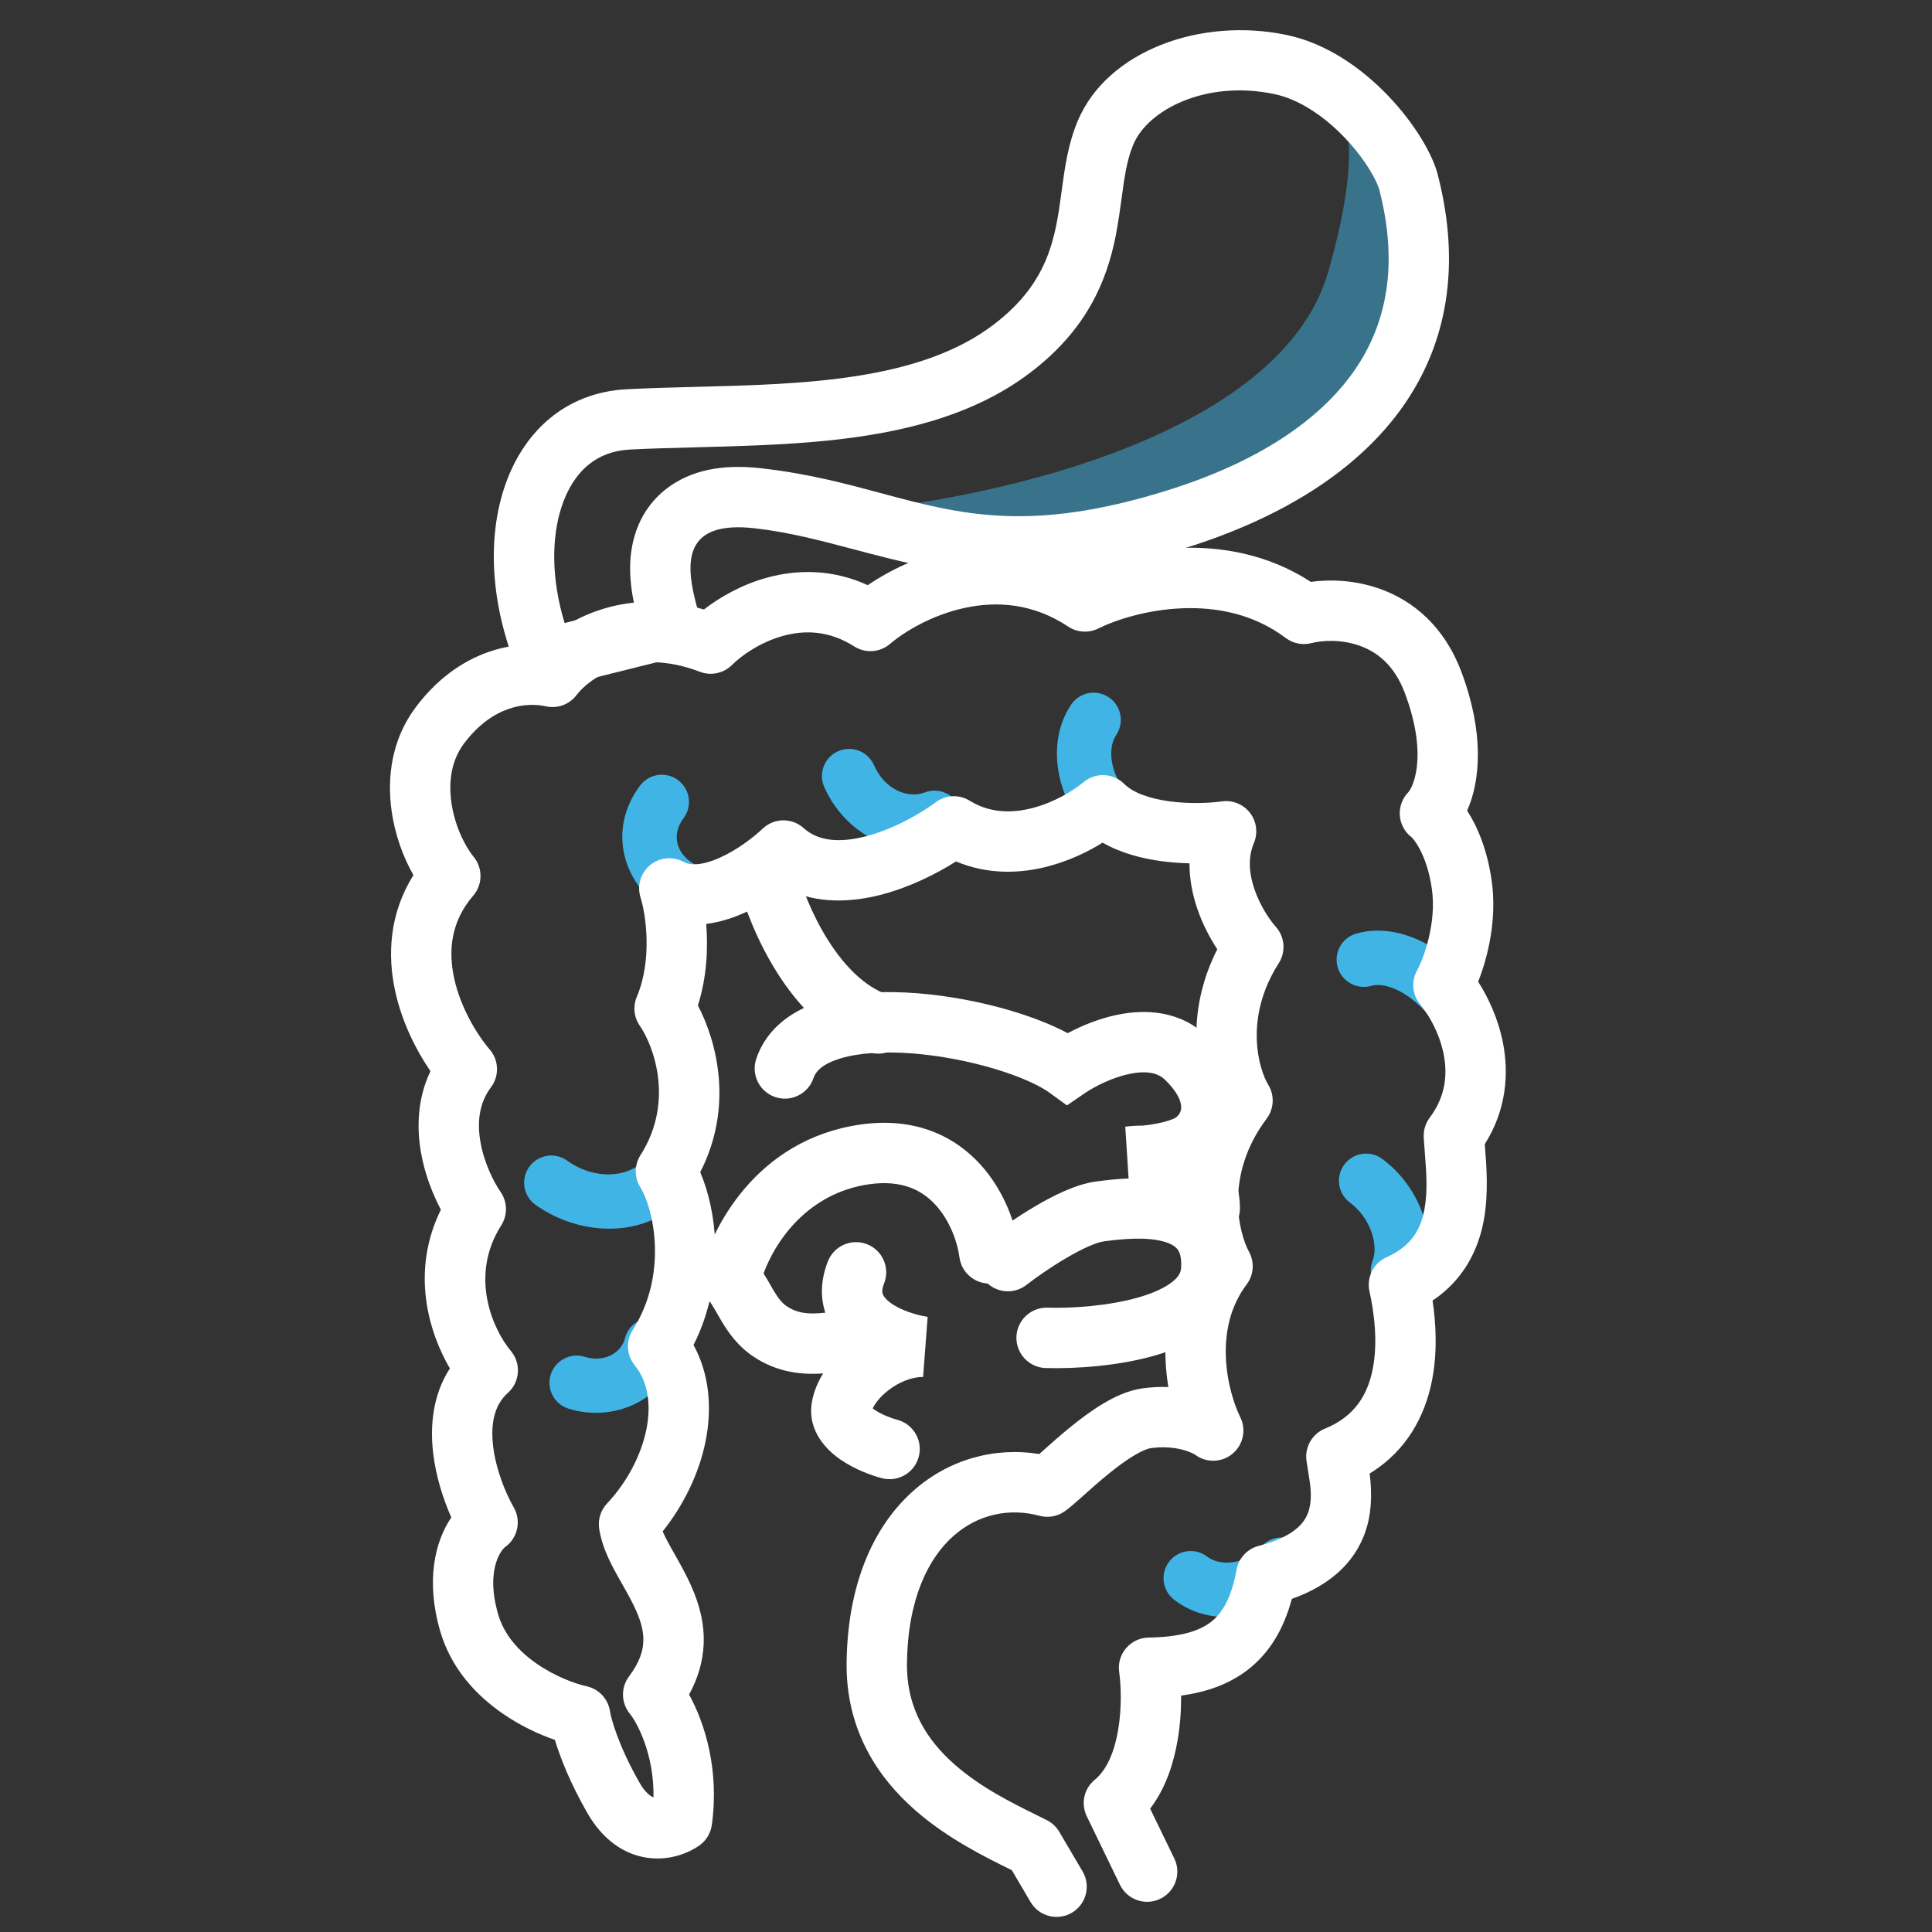 <svg width="64" height="64" viewBox="0 0 64 64" xmlns="http://www.w3.org/2000/svg" xmlns:xlink="http://www.w3.org/1999/xlink" fill="none" overflow="hidden"><rect x="0" y="0" width="64" height="64" fill="#333333" stroke="none"/><path d="M44 9C42.4 14.6 32.333 16.667 27.5 17 29.667 17.667 34.8 18.8 38 18 42 17 44 15.5 46.5 10.5 49 5.5 43 2 43 2.5 43 3 46 2 44 9Z" fill="#40B4E5" opacity="0.5"/><path d="M45.694 6.293 45.691 6.284C45.635 6.055 45.28 5.329 44.539 4.555 43.825 3.81 42.996 3.278 42.209 3.115 39.916 2.638 38.027 3.658 37.553 4.764 37.404 5.112 37.312 5.499 37.233 6.007 37.214 6.135 37.191 6.301 37.166 6.488 37.11 6.893 37.042 7.395 36.96 7.809 36.663 9.307 36.009 10.908 34.141 12.335 32.182 13.832 29.69 14.361 27.425 14.594 25.998 14.741 24.407 14.782 22.976 14.82 22.207 14.84 21.484 14.859 20.859 14.892 19.799 14.948 19 15.57 18.599 16.802 18.278 17.785 18.247 19.134 18.703 20.638L21.017 20.059C20.93 19.65 20.863 19.182 20.875 18.71 20.895 17.934 21.15 16.85 22.174 16.118 23.096 15.46 24.227 15.4 25.224 15.513 26.767 15.687 28.012 16.021 29.193 16.339 31.817 17.044 34.124 17.664 38.669 16.245 41.701 15.299 43.729 13.9 44.853 12.292 45.935 10.743 46.331 8.785 45.696 6.302L45.694 6.293ZM22.959 19.574C22.711 18.346 22.891 17.262 25 17.5 26.135 17.628 27.195 17.909 28.289 18.199 31.107 18.945 34.15 19.751 39.265 18.154 45.858 16.096 49.155 11.751 47.633 5.806 47.295 4.434 45.243 1.703 42.617 1.157 39.763 0.563 36.694 1.689 35.714 3.976 35.38 4.757 35.274 5.545 35.168 6.33 34.964 7.844 34.762 9.343 32.926 10.746 30.464 12.628 26.599 12.726 23.067 12.815 22.272 12.836 21.494 12.855 20.752 12.895 16.718 13.11 15.056 18.077 17.5 23L23.5 21.5C23.445 21.291 23.374 21.062 23.3 20.822 23.176 20.42 23.043 19.989 22.959 19.574Z" fill="#FFFFFF" fill-rule="evenodd" clip-rule="evenodd"/><path d="M28.726 41.218C29.239 41.422 29.49 42.003 29.287 42.516 29.203 42.726 29.228 42.825 29.242 42.865 29.261 42.922 29.317 43.017 29.467 43.134 29.791 43.386 30.319 43.56 30.73 43.623L30.579 45.612C30.216 45.612 29.791 45.773 29.427 46.056 29.141 46.278 28.982 46.502 28.911 46.654 28.93 46.669 28.951 46.686 28.977 46.704 29.193 46.853 29.505 46.975 29.724 47.033 30.258 47.175 30.576 47.722 30.435 48.256 30.294 48.79 29.746 49.108 29.212 48.967 28.849 48.871 28.304 48.67 27.84 48.349 27.43 48.066 26.727 47.427 26.895 46.445 27.023 45.703 27.517 45.045 28.076 44.577 27.777 44.31 27.501 43.959 27.348 43.509 27.162 42.961 27.193 42.37 27.427 41.779 27.631 41.266 28.212 41.015 28.726 41.218Z" fill="#FFFFFF" fill-rule="evenodd" clip-rule="evenodd"/><path d="M40.545 40.107C40.99 40.65 41.173 41.347 41.12 42.142 41.065 42.966 40.63 43.587 40.09 44.021 39.568 44.439 38.917 44.711 38.289 44.894 37.03 45.26 35.587 45.345 34.642 45.318 34.09 45.302 33.655 44.842 33.67 44.29 33.686 43.738 34.146 43.303 34.698 43.319 35.517 43.342 36.736 43.262 37.73 42.973 38.229 42.828 38.602 42.65 38.839 42.46 39.057 42.285 39.116 42.142 39.125 42.008 39.152 41.606 39.055 41.444 38.998 41.374 38.927 41.288 38.786 41.189 38.511 41.118 37.922 40.967 37.145 41.045 36.566 41.122 36.335 41.153 35.886 41.342 35.321 41.674 34.794 41.983 34.293 42.339 34.001 42.566 33.565 42.904 32.937 42.826 32.598 42.39 32.259 41.953 32.337 41.325 32.774 40.986 33.123 40.715 33.696 40.308 34.308 39.949 34.882 39.612 35.635 39.228 36.302 39.14 36.846 39.067 37.992 38.92 39.008 39.181 39.534 39.316 40.115 39.582 40.545 40.107Z" fill="#FFFFFF" fill-rule="evenodd" clip-rule="evenodd"/><path d="M32.479 38.578C33.296 39.477 33.664 40.607 33.766 41.389 33.837 41.937 33.451 42.439 32.904 42.51 32.356 42.582 31.854 42.196 31.783 41.648 31.72 41.165 31.477 40.449 30.998 39.922 30.564 39.444 29.9 39.072 28.79 39.23 26.756 39.521 25.683 41.119 25.294 42.185 25.391 42.336 25.473 42.481 25.538 42.595 25.567 42.647 25.592 42.692 25.614 42.729 25.779 43.006 25.906 43.166 26.07 43.276 26.378 43.482 26.702 43.534 27.16 43.5 27.39 43.482 27.624 43.446 27.907 43.402 27.923 43.399 27.939 43.397 27.954 43.394 28.242 43.349 28.581 43.298 28.929 43.28 29.481 43.253 29.95 43.678 29.978 44.229 30.005 44.781 29.58 45.25 29.029 45.278 28.799 45.289 28.557 45.324 28.263 45.37 28.241 45.374 28.22 45.377 28.198 45.38 27.933 45.422 27.623 45.471 27.311 45.494 26.606 45.547 25.775 45.485 24.957 44.938 24.416 44.575 24.104 44.103 23.894 43.75 23.82 43.624 23.762 43.524 23.715 43.442 23.605 43.25 23.552 43.157 23.471 43.072L23.099 42.684 23.219 42.159C23.541 40.745 25.024 37.747 28.508 37.251 30.302 36.995 31.618 37.629 32.479 38.578Z" fill="#FFFFFF" fill-rule="evenodd" clip-rule="evenodd"/><path d="M27.854 35.058C27.244 35.239 27.022 35.492 26.948 35.713 26.771 36.237 26.204 36.518 25.681 36.342 25.157 36.165 24.876 35.598 25.052 35.075 25.418 33.99 26.351 33.419 27.284 33.141 28.218 32.862 29.321 32.82 30.381 32.902 31.454 32.986 32.553 33.201 33.515 33.489 34.187 33.69 34.834 33.939 35.369 34.225 35.83 33.979 36.404 33.741 37.013 33.616 37.902 33.432 39.08 33.453 39.986 34.333 40.85 35.174 41.242 36.123 41.102 37.048 41.024 37.559 40.792 37.992 40.481 38.324 40.518 38.368 40.554 38.414 40.589 38.462 40.907 38.897 41.074 39.429 41.074 40.032 41.074 40.584 40.626 41.032 40.074 41.032 39.522 41.032 39.074 40.584 39.074 40.032 39.074 39.81 39.018 39.702 38.974 39.642 38.924 39.573 38.836 39.498 38.68 39.431 38.465 39.34 38.196 39.296 37.942 39.288 37.719 39.308 37.531 39.314 37.404 39.314L37.276 37.322C37.446 37.301 37.644 37.287 37.86 37.287 37.936 37.279 38.017 37.269 38.101 37.257 38.407 37.211 38.688 37.142 38.888 37.055 39 37.005 39.103 36.887 39.124 36.746 39.141 36.64 39.141 36.301 38.591 35.767 38.367 35.549 38 35.454 37.418 35.575 36.843 35.693 36.266 35.988 35.927 36.219L35.344 36.618 34.773 36.202C34.436 35.956 33.795 35.66 32.941 35.405 32.108 35.156 31.149 34.968 30.227 34.896 29.293 34.824 28.463 34.876 27.854 35.058Z" fill="#FFFFFF" fill-rule="evenodd" clip-rule="evenodd"/><path d="M25.175 28.03C25.711 27.895 26.254 28.22 26.389 28.756 26.534 29.331 26.88 30.273 27.427 31.14 27.983 32.023 28.663 32.697 29.422 32.958 29.944 33.137 30.222 33.706 30.043 34.228 29.863 34.751 29.294 35.028 28.772 34.849 27.391 34.374 26.399 33.261 25.735 32.207 25.062 31.139 24.639 29.997 24.45 29.244 24.315 28.709 24.64 28.165 25.175 28.03Z" fill="#FFFFFF" fill-rule="evenodd" clip-rule="evenodd"/><path d="M22.466 25.846C22.863 26.146 22.941 26.71 22.641 27.107 22.254 27.62 22.377 28.245 22.96 28.603 23.384 28.863 23.517 29.418 23.257 29.841 22.997 30.265 22.443 30.398 22.019 30.138 20.614 29.275 20.118 27.46 21.205 26.021 21.505 25.625 22.07 25.546 22.466 25.846Z" fill="#40B4E5" fill-rule="evenodd" clip-rule="evenodd"/><path d="M39.996 51.57C40.389 51.876 41.233 51.858 41.777 51.237 42.105 50.864 42.673 50.826 43.047 51.154 43.421 51.481 43.459 52.05 43.131 52.424 42.061 53.645 40.153 53.973 38.891 52.991 38.499 52.685 38.428 52.12 38.733 51.728 39.039 51.335 39.604 51.265 39.996 51.57Z" fill="#40B4E5" fill-rule="evenodd" clip-rule="evenodd"/><path d="M37.569 27.69C37.241 28.064 36.673 28.101 36.299 27.773 35.664 27.215 35.248 26.456 35.087 25.683 34.927 24.916 35.005 24.052 35.482 23.343 35.759 22.931 36.318 22.821 36.731 23.099 37.143 23.376 37.253 23.936 36.975 24.348 36.833 24.56 36.762 24.9 36.849 25.317 36.935 25.728 37.161 26.134 37.486 26.42 37.86 26.748 37.897 27.317 37.569 27.69Z" fill="#40B4E5" fill-rule="evenodd" clip-rule="evenodd"/><path d="M18.242 45.54C18.389 45.065 18.892 44.799 19.367 44.945 20.056 45.158 20.593 44.779 20.701 44.339 20.819 43.856 21.307 43.561 21.789 43.679 22.272 43.798 22.567 44.285 22.449 44.768 22.059 46.358 20.367 47.137 18.837 46.665 18.362 46.519 18.096 46.015 18.242 45.54Z" fill="#40B4E5" fill-rule="evenodd" clip-rule="evenodd"/><path d="M27.764 24.885C28.219 24.684 28.75 24.89 28.951 25.345 29.325 26.193 30.111 26.455 30.631 26.252 31.094 26.072 31.616 26.301 31.796 26.765 31.977 27.228 31.747 27.749 31.284 27.93 29.682 28.554 27.981 27.607 27.304 26.071 27.103 25.617 27.309 25.085 27.764 24.885Z" fill="#40B4E5" fill-rule="evenodd" clip-rule="evenodd"/><path d="M44.312 32.042C44.174 31.564 44.449 31.065 44.926 30.927 45.796 30.676 46.701 30.928 47.436 31.373 48.184 31.826 48.857 32.534 49.319 33.394 49.554 33.831 49.39 34.377 48.952 34.613 48.514 34.848 47.969 34.684 47.733 34.246 47.415 33.654 46.961 33.19 46.503 32.913 46.032 32.627 45.653 32.591 45.426 32.657 44.949 32.795 44.45 32.519 44.312 32.042Z" fill="#40B4E5" fill-rule="evenodd" clip-rule="evenodd"/><path d="M17.531 38.654C17.821 38.25 18.383 38.157 18.787 38.447 19.719 39.114 20.802 38.977 21.259 38.5 21.603 38.141 22.173 38.129 22.532 38.472 22.89 38.816 22.903 39.386 22.559 39.745 21.32 41.038 19.19 40.95 17.738 39.91 17.334 39.62 17.241 39.058 17.531 38.654Z" fill="#40B4E5" fill-rule="evenodd" clip-rule="evenodd"/><path d="M44.528 38.583C44.821 38.182 45.384 38.095 45.785 38.388 46.413 38.847 46.874 39.502 47.123 40.196 47.37 40.886 47.431 41.688 47.146 42.421 46.965 42.884 46.444 43.113 45.98 42.933 45.517 42.752 45.288 42.231 45.468 41.767 45.56 41.531 45.566 41.188 45.428 40.803 45.292 40.422 45.038 40.072 44.723 39.841 44.322 39.548 44.234 38.985 44.528 38.583Z" fill="#40B4E5" fill-rule="evenodd" clip-rule="evenodd"/><path d="M31.965 20.136C30.876 20.369 29.963 20.921 29.484 21.33 29.149 21.616 28.667 21.65 28.296 21.413 27.468 20.885 26.657 20.866 25.938 21.065 25.188 21.271 24.566 21.711 24.249 22.028 23.969 22.306 23.552 22.395 23.184 22.253 20.938 21.392 19.49 22.504 19.1 23.023 18.865 23.337 18.468 23.483 18.085 23.398 17.445 23.257 16.326 23.359 15.37 24.631 14.967 25.167 14.85 25.855 14.953 26.585 15.058 27.325 15.378 27.998 15.694 28.389 15.999 28.765 15.991 29.305 15.675 29.671 14.942 30.522 14.84 31.481 15.048 32.422 15.263 33.394 15.803 34.276 16.224 34.768 16.529 35.125 16.545 35.645 16.263 36.019 15.876 36.534 15.797 37.164 15.917 37.838 16.038 38.523 16.35 39.147 16.584 39.486 16.812 39.817 16.82 40.253 16.604 40.592 15.529 42.277 16.337 44.054 16.923 44.752 17.271 45.166 17.227 45.781 16.824 46.141 16.399 46.52 16.243 47.11 16.334 47.896 16.425 48.68 16.75 49.468 17.019 49.936 17.278 50.387 17.148 50.961 16.72 51.257 16.721 51.256 16.721 51.257 16.72 51.257 16.714 51.262 16.671 51.298 16.614 51.38 16.553 51.468 16.483 51.598 16.43 51.775 16.324 52.121 16.27 52.677 16.503 53.48 16.7 54.156 17.182 54.7 17.788 55.118 18.396 55.538 19.053 55.776 19.434 55.86 19.841 55.95 20.149 56.283 20.208 56.696 20.236 56.892 20.472 57.809 21.19 59.061 21.324 59.294 21.446 59.413 21.529 59.475 21.574 59.507 21.613 59.528 21.648 59.541 21.672 58.115 21.108 57.069 20.86 56.764 20.571 56.407 20.562 55.9 20.838 55.533 21.188 55.067 21.295 54.695 21.31 54.396 21.327 54.083 21.248 53.757 21.083 53.378 20.954 53.083 20.803 52.815 20.63 52.51 20.567 52.399 20.502 52.283 20.433 52.159 20.207 51.748 19.93 51.212 19.847 50.63 19.805 50.329 19.901 50.026 20.11 49.804 20.773 49.1 21.245 48.198 21.416 47.332 21.585 46.469 21.441 45.739 21.025 45.226 20.754 44.891 20.727 44.421 20.959 44.058 21.537 43.152 21.724 42.16 21.694 41.273 21.665 40.364 21.411 39.649 21.213 39.332 21.008 39.005 21.01 38.589 21.218 38.264 22.337 36.51 21.664 34.66 21.194 33.979 20.999 33.697 20.962 33.336 21.095 33.021 21.616 31.79 21.396 30.293 21.219 29.731 21.096 29.342 21.222 28.916 21.538 28.657 21.854 28.398 22.296 28.357 22.654 28.554 22.86 28.667 23.241 28.682 23.845 28.412 24.414 28.157 24.954 27.745 25.263 27.451 25.642 27.09 26.235 27.082 26.624 27.433 27.084 27.85 27.778 27.94 28.694 27.701 29.594 27.466 30.477 26.963 31 26.574 31.329 26.328 31.774 26.309 32.123 26.525 32.773 26.927 33.493 26.952 34.203 26.767 34.929 26.579 35.559 26.19 35.892 25.911 36.289 25.576 36.877 25.602 37.243 25.97 37.514 26.241 38.033 26.448 38.735 26.544 39.408 26.636 40.083 26.603 40.475 26.547 40.832 26.497 41.188 26.642 41.408 26.928 41.628 27.213 41.677 27.595 41.537 27.927 41.34 28.392 41.371 28.922 41.557 29.463 41.744 30.009 42.057 30.47 42.264 30.702 42.562 31.036 42.602 31.528 42.361 31.906 41.188 33.745 41.707 35.431 42.014 35.937 42.227 36.287 42.205 36.73 41.959 37.057 40.552 38.929 41.032 40.838 41.376 41.469 41.564 41.813 41.533 42.235 41.297 42.548 40.746 43.282 40.574 44.142 40.609 44.973 40.645 45.815 40.891 46.554 41.084 46.943 41.291 47.358 41.185 47.861 40.829 48.157 40.473 48.454 39.959 48.467 39.588 48.188 39.589 48.188 39.589 48.188 39.588 48.188 39.582 48.184 39.546 48.161 39.475 48.128 39.397 48.093 39.29 48.053 39.158 48.02 38.894 47.953 38.538 47.913 38.113 47.973 38.028 47.985 37.846 48.048 37.561 48.219 37.292 48.38 37 48.597 36.706 48.837 36.414 49.075 36.139 49.319 35.899 49.534 35.882 49.549 35.864 49.565 35.847 49.581 35.65 49.757 35.424 49.958 35.263 50.069 35.021 50.237 34.718 50.289 34.434 50.212 33.439 49.943 32.392 50.159 31.575 50.889 30.755 51.62 30.07 52.961 30.045 55.097 30.027 56.6 30.711 57.656 31.647 58.472 32.505 59.22 33.512 59.718 34.348 60.131 34.461 60.187 34.57 60.241 34.676 60.294 34.848 60.38 34.992 60.514 35.089 60.68L35.862 61.993C36.142 62.469 35.983 63.082 35.507 63.362 35.031 63.642 34.418 63.483 34.138 63.007L33.517 61.951C33.504 61.945 33.491 61.939 33.478 61.932 32.657 61.529 31.402 60.912 30.333 59.98 29.087 58.893 28.018 57.318 28.045 55.073 28.076 52.522 28.906 50.59 30.243 49.397 31.437 48.331 32.959 47.929 34.427 48.167 34.466 48.132 34.508 48.095 34.553 48.054L34.567 48.042C34.806 47.829 35.111 47.556 35.443 47.286 35.772 47.018 36.147 46.735 36.53 46.505 36.898 46.284 37.353 46.061 37.833 45.993 38.139 45.95 38.431 45.937 38.704 45.947 38.657 45.663 38.624 45.365 38.611 45.057 38.569 44.061 38.737 42.916 39.363 41.85 38.907 40.598 38.689 38.473 40.009 36.366 39.57 35.243 39.334 33.398 40.324 31.445 40.08 31.075 39.839 30.619 39.665 30.111 39.511 29.663 39.401 29.147 39.403 28.599 39.102 28.592 38.785 28.57 38.465 28.526 37.858 28.443 37.149 28.272 36.526 27.913 36.03 28.223 35.403 28.522 34.706 28.703 33.805 28.937 32.729 28.984 31.67 28.536 31.01 28.954 30.134 29.392 29.199 29.636 28.238 29.887 27.06 29.966 26.016 29.427 25.631 29.716 25.165 30.012 24.662 30.237 24.299 30.4 23.862 30.549 23.394 30.606 23.458 31.401 23.418 32.364 23.119 33.308 23.741 34.492 24.313 36.65 23.196 38.83 23.471 39.475 23.664 40.309 23.693 41.207 23.727 42.239 23.548 43.417 22.974 44.555 23.512 45.538 23.584 46.67 23.378 47.718 23.167 48.794 22.654 49.85 21.951 50.731 22.007 50.859 22.084 51.01 22.185 51.194 22.229 51.275 22.279 51.363 22.333 51.457 22.517 51.782 22.742 52.179 22.916 52.58 23.152 53.119 23.346 53.767 23.308 54.499 23.279 55.045 23.125 55.59 22.827 56.133 23.338 57.065 23.836 58.606 23.58 60.454 23.541 60.732 23.388 60.981 23.158 61.14 22.775 61.404 22.149 61.644 21.434 61.54 20.664 61.427 19.963 60.941 19.456 60.057 18.9 59.088 18.562 58.238 18.382 57.636 17.856 57.455 17.239 57.17 16.652 56.764 15.808 56.182 14.949 55.297 14.583 54.038 14.095 52.358 14.409 51.065 14.95 50.267 14.684 49.667 14.439 48.914 14.348 48.128 14.246 47.252 14.326 46.216 14.903 45.332 14.207 44.138 13.591 42.134 14.605 40.071 14.333 39.559 14.074 38.904 13.947 38.187 13.802 37.367 13.821 36.4 14.259 35.484 13.791 34.801 13.323 33.881 13.095 32.854 12.831 31.66 12.888 30.274 13.696 28.991 13.349 28.381 13.082 27.64 12.973 26.865 12.818 25.773 12.963 24.504 13.771 23.429 15.03 21.755 16.637 21.274 17.916 21.36 18.898 20.424 20.808 19.46 23.319 20.19 23.849 19.779 24.568 19.367 25.407 19.136 26.395 18.864 27.564 18.842 28.745 19.384 29.452 18.903 30.426 18.421 31.545 18.18 32.886 17.892 34.464 17.949 36.01 18.799 36.797 18.485 37.875 18.202 39.062 18.152 40.427 18.095 41.995 18.345 43.422 19.275 44.068 19.187 44.892 19.214 45.714 19.507 46.8 19.894 47.839 20.735 48.41 22.256 49.168 24.272 49.045 25.856 48.601 26.855 48.952 27.394 49.272 28.171 49.413 29.17 49.597 30.468 49.282 31.718 48.966 32.52 49.304 33.048 49.628 33.744 49.785 34.531 49.987 35.553 49.909 36.757 49.185 37.901 49.186 37.915 49.187 37.929 49.188 37.943 49.24 38.584 49.316 39.528 49.155 40.411 48.975 41.393 48.498 42.383 47.456 43.084 47.569 43.845 47.623 44.802 47.432 45.754 47.203 46.895 46.61 48.055 45.372 48.812 45.431 49.288 45.46 49.918 45.295 50.527 45.145 51.082 44.842 51.634 44.311 52.106 43.911 52.46 43.408 52.747 42.794 52.965 42.53 53.941 42.072 54.748 41.324 55.322 40.699 55.801 39.952 56.056 39.127 56.17 39.129 56.631 39.097 57.145 39.007 57.663 38.882 58.389 38.625 59.226 38.1 59.914L38.9 61.564C39.141 62.061 38.933 62.659 38.436 62.9 37.939 63.141 37.341 62.933 37.1 62.436L36 60.165C35.797 59.747 35.909 59.245 36.27 58.953 36.638 58.654 36.905 58.086 37.037 57.322 37.165 56.582 37.136 55.829 37.074 55.387 37.033 55.103 37.117 54.815 37.303 54.597 37.49 54.379 37.761 54.251 38.047 54.247 39.102 54.229 39.719 54.032 40.106 53.736 40.474 53.454 40.787 52.963 40.963 51.998 41.034 51.614 41.321 51.306 41.698 51.209 42.368 51.037 42.757 50.811 42.983 50.609 43.201 50.417 43.308 50.213 43.365 50.005 43.474 49.599 43.41 49.208 43.335 48.749 43.316 48.634 43.297 48.515 43.279 48.39 43.215 47.936 43.468 47.496 43.893 47.324 44.874 46.925 45.302 46.207 45.471 45.361 45.651 44.466 45.521 43.479 45.365 42.775 45.263 42.311 45.501 41.839 45.935 41.646 46.761 41.278 47.066 40.716 47.188 40.051 47.297 39.454 47.251 38.855 47.202 38.227 47.188 38.048 47.174 37.866 47.163 37.681 47.15 37.445 47.22 37.212 47.362 37.023 47.885 36.327 47.957 35.599 47.823 34.92 47.682 34.213 47.319 33.599 47.05 33.279 46.784 32.962 46.739 32.515 46.939 32.153 47.16 31.75 47.593 30.578 47.433 29.45 47.349 28.855 47.187 28.424 47.036 28.137 46.903 27.883 46.792 27.767 46.769 27.743 46.765 27.738 46.764 27.737 46.767 27.74 46.535 27.566 46.391 27.3 46.371 27.011 46.35 26.721 46.457 26.438 46.662 26.233 46.661 26.233 46.662 26.233 46.662 26.232 46.668 26.226 46.717 26.167 46.775 26.033 46.836 25.893 46.899 25.689 46.933 25.417 47 24.875 46.951 24.06 46.538 22.959 46.185 22.02 45.605 21.591 45.042 21.391 44.435 21.174 43.803 21.211 43.443 21.304 43.148 21.38 42.836 21.317 42.593 21.135 41.538 20.341 40.308 20.102 39.146 20.151 37.974 20.2 36.941 20.541 36.385 20.819 36.065 20.978 35.684 20.955 35.386 20.757 34.224 19.985 33.029 19.907 31.965 20.136Z" fill="#FFFFFF" fill-rule="evenodd" clip-rule="evenodd"/></svg>